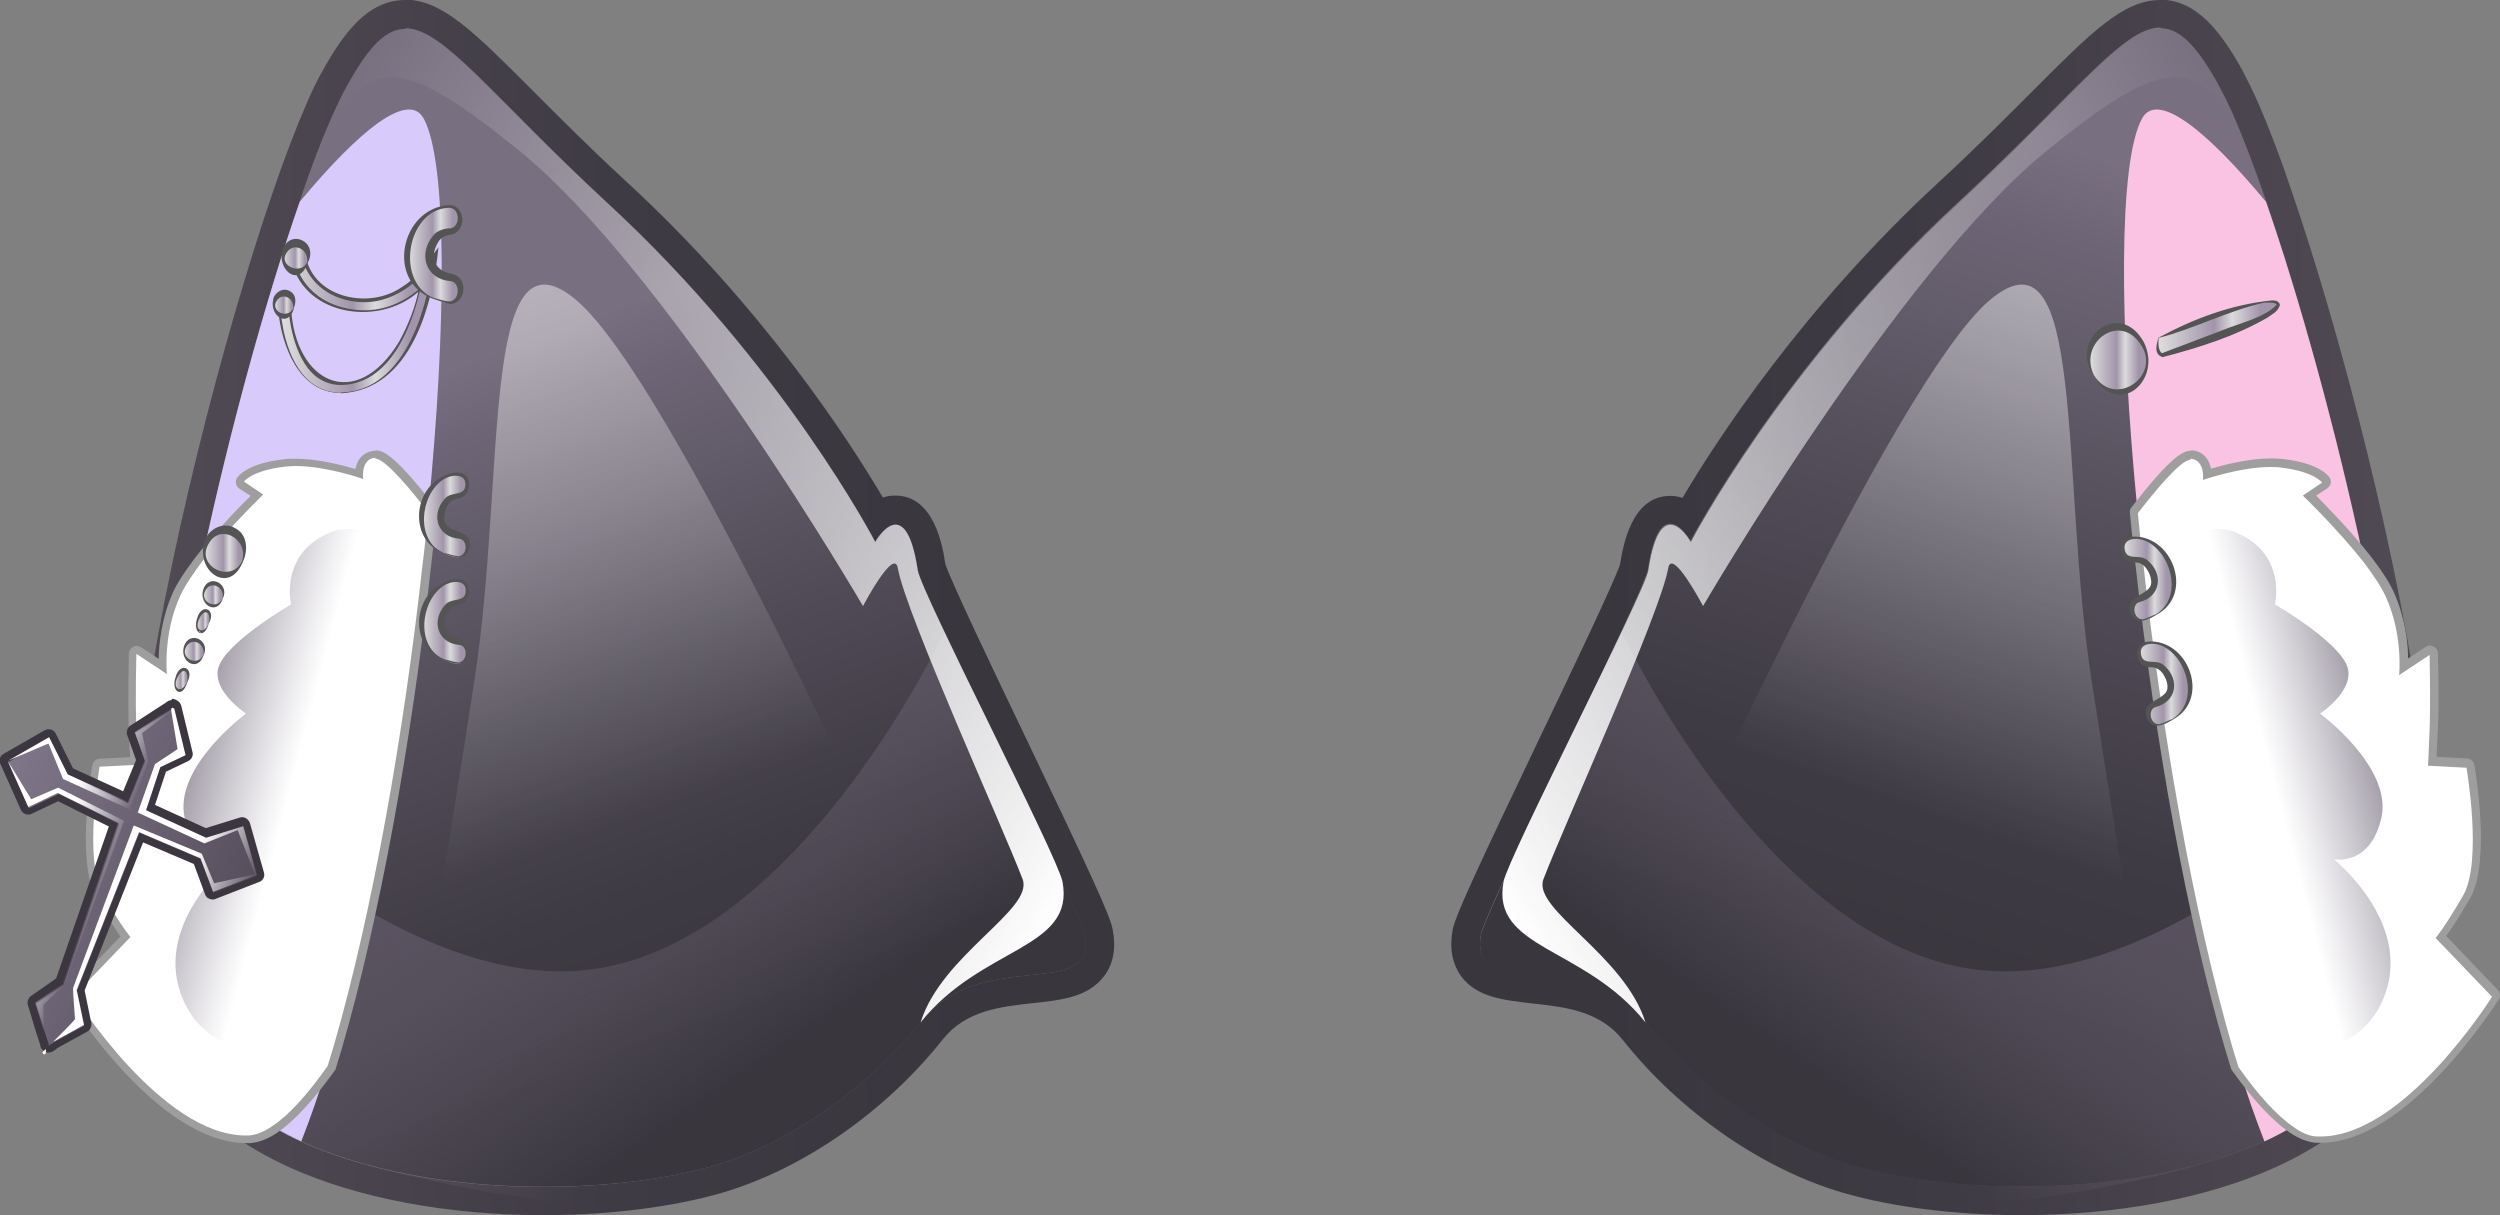 <?xml version="1.0" encoding="UTF-8"?>
<svg xmlns="http://www.w3.org/2000/svg" xmlns:xlink="http://www.w3.org/1999/xlink" viewBox="0 0 75.32 36.62">
  <rect x="0" y="0" width="75.32" height="36.62" fill="#808080" stroke="none"/>
  <defs>
    <style>
      .cls-1 {
        fill: #d9cafc;
      }

      .cls-2 {
        fill: #545454;
      }

      .cls-3 {
        fill: url(#linear-gradient-8);
      }

      .cls-4 {
        fill: url(#linear-gradient-7);
      }

      .cls-5 {
        fill: url(#linear-gradient-5);
      }

      .cls-6 {
        fill: url(#linear-gradient-6);
      }

      .cls-7 {
        fill: url(#linear-gradient-4);
      }

      .cls-8 {
        fill: url(#linear-gradient-2);
      }

      .cls-9 {
        fill: url(#linear-gradient-3);
      }

      .cls-9, .cls-10 {
        mix-blend-mode: multiply;
      }

      .cls-11 {
        fill: url(#linear-gradient);
      }

      .cls-12 {
        fill: #fac3e3;
      }

      .cls-13 {
        fill: #3c3640;
      }

      .cls-14 {
        isolation: isolate;
      }

      .cls-10 {
        fill: url(#linear-gradient-13);
      }

      .cls-15 {
        fill: url(#linear-gradient-9);
      }

      .cls-15, .cls-16, .cls-17, .cls-18, .cls-19, .cls-20, .cls-21, .cls-22, .cls-23, .cls-24, .cls-25 {
        mix-blend-mode: overlay;
      }

      .cls-26 {
        fill: #fff;
      }

      .cls-16 {
        fill: url(#linear-gradient-10);
      }

      .cls-17 {
        fill: url(#linear-gradient-30);
      }

      .cls-18 {
        fill: url(#linear-gradient-31);
      }

      .cls-19 {
        fill: url(#linear-gradient-33);
      }

      .cls-20 {
        fill: url(#linear-gradient-15);
      }

      .cls-21 {
        fill: url(#linear-gradient-32);
      }

      .cls-22 {
        fill: url(#linear-gradient-34);
      }

      .cls-23 {
        fill: url(#linear-gradient-35);
      }

      .cls-24 {
        fill: url(#linear-gradient-36);
      }

      .cls-25 {
        fill: url(#linear-gradient-29);
      }

      .cls-27 {
        fill: url(#linear-gradient-11);
      }

      .cls-28 {
        fill: url(#linear-gradient-12);
      }

      .cls-29 {
        fill: url(#linear-gradient-19);
      }

      .cls-30 {
        fill: url(#linear-gradient-14);
      }

      .cls-31 {
        fill: url(#linear-gradient-21);
      }

      .cls-32 {
        fill: url(#linear-gradient-20);
      }

      .cls-33 {
        fill: url(#linear-gradient-22);
      }

      .cls-34 {
        fill: url(#linear-gradient-23);
      }

      .cls-35 {
        fill: url(#linear-gradient-28);
      }

      .cls-36 {
        fill: url(#linear-gradient-25);
      }

      .cls-37 {
        fill: url(#linear-gradient-16);
      }

      .cls-38 {
        fill: url(#linear-gradient-17);
      }

      .cls-39 {
        fill: url(#linear-gradient-18);
      }

      .cls-40 {
        fill: url(#linear-gradient-27);
      }

      .cls-41 {
        fill: url(#linear-gradient-24);
      }

      .cls-42 {
        fill: url(#linear-gradient-26);
      }

      .cls-43 {
        fill: #9e9e9e;
      }
    </style>
    <linearGradient id="linear-gradient" x1="56.99" y1="33.6" x2="66.14" y2="5.7" gradientUnits="userSpaceOnUse">
      <stop offset=".14" stop-color="#39363e"/>
      <stop offset=".33" stop-color="#3f3b44"/>
      <stop offset=".59" stop-color="#504b57"/>
      <stop offset=".91" stop-color="#6d6575"/>
      <stop offset="1" stop-color="#786f80"/>
    </linearGradient>
    <linearGradient id="linear-gradient-2" x1="43.74" y1="18.31" x2="73.43" y2="18.31" gradientUnits="userSpaceOnUse">
      <stop offset=".14" stop-color="#39363e"/>
      <stop offset=".51" stop-color="#3f3b44"/>
      <stop offset="1" stop-color="#514b56"/>
    </linearGradient>
    <linearGradient id="linear-gradient-3" x1="70.82" y1="2.09" x2="60.32" y2="-7.47" gradientTransform="translate(123.61 14.38) rotate(166.69) scale(1 -1)" gradientUnits="userSpaceOnUse">
      <stop offset="0" stop-color="#81778b" stop-opacity="0"/>
      <stop offset="1" stop-color="#564e5c"/>
    </linearGradient>
    <linearGradient id="linear-gradient-4" x1="62.94" y1="10.82" x2="64.69" y2="10.82" gradientTransform="translate(4.21 -14.4) rotate(13.31)" gradientUnits="userSpaceOnUse">
      <stop offset=".03" stop-color="#dbdbdb"/>
      <stop offset=".47" stop-color="#a295ab"/>
      <stop offset=".62" stop-color="#dbdbdb"/>
      <stop offset=".85" stop-color="#a295ab"/>
    </linearGradient>
    <linearGradient id="linear-gradient-5" x1="65" y1="9.89" x2="68.64" y2="9.89" gradientTransform="matrix(1,0,0,1,0,0)" xlink:href="#linear-gradient-4"/>
    <linearGradient id="linear-gradient-6" x1="63.96" y1="17.44" x2="65.5" y2="17.44" gradientTransform="matrix(1,0,0,1,0,0)" xlink:href="#linear-gradient-4"/>
    <linearGradient id="linear-gradient-7" x1="64.45" y1="20.6" x2="66" y2="20.6" gradientTransform="matrix(1,0,0,1,0,0)" xlink:href="#linear-gradient-4"/>
    <linearGradient id="linear-gradient-8" x1="177.72" y1="-102.58" x2="172.77" y2="-101.11" gradientTransform="translate(273.68 18.96) rotate(148.68) scale(1 -1)" xlink:href="#linear-gradient-3"/>
    <linearGradient id="linear-gradient-9" x1="168.16" y1="-115.24" x2="199.46" y2="-115.24" gradientTransform="translate(273.68 18.96) rotate(148.68) scale(1 -1)" gradientUnits="userSpaceOnUse">
      <stop offset="0" stop-color="#fff" stop-opacity="0"/>
      <stop offset="1" stop-color="#fff"/>
    </linearGradient>
    <linearGradient id="linear-gradient-10" x1="186.31" y1="-106.34" x2="159.09" y2="-128.44" xlink:href="#linear-gradient-9"/>
    <linearGradient id="linear-gradient-11" x1="21" y1="34.94" x2="12.33" y2="11.56" xlink:href="#linear-gradient"/>
    <linearGradient id="linear-gradient-12" x1="33.57" x2="3.87" y2="18.31" xlink:href="#linear-gradient-2"/>
    <linearGradient id="linear-gradient-13" x1="-121.92" y1="47.68" x2="-132.42" y2="38.12" gradientTransform="translate(151.75 14.38) rotate(13.31)" xlink:href="#linear-gradient-3"/>
    <linearGradient id="linear-gradient-14" x1="8.53" y1=".38" x2="3.58" y2="1.85" gradientTransform="translate(1.69 18.96) rotate(31.32)" xlink:href="#linear-gradient-3"/>
    <linearGradient id="linear-gradient-15" x1="-1.03" y1="-12.28" x2="30.27" y2="-12.28" gradientTransform="translate(1.69 18.96) rotate(31.32)" xlink:href="#linear-gradient-9"/>
    <linearGradient id="linear-gradient-16" x1="8.47" y1="9.85" x2="13.04" y2="9.85" gradientTransform="matrix(1,0,0,1,0,0)" xlink:href="#linear-gradient-4"/>
    <linearGradient id="linear-gradient-17" x1="8.47" y1="9.85" x2="13.04" y2="9.85" gradientTransform="matrix(1,0,0,1,0,0)" xlink:href="#linear-gradient-4"/>
    <linearGradient id="linear-gradient-18" x1="12.27" y1="7.67" x2="13.88" y2="7.67" gradientTransform="matrix(1,0,0,1,0,0)" xlink:href="#linear-gradient-4"/>
    <linearGradient id="linear-gradient-19" x1="12.7" y1="15.53" x2="14.09" y2="15.53" gradientTransform="matrix(1,0,0,1,0,0)" xlink:href="#linear-gradient-4"/>
    <linearGradient id="linear-gradient-20" x1="12.71" y1="18.73" x2="14.09" y2="18.73" gradientTransform="matrix(1,0,0,1,0,0)" xlink:href="#linear-gradient-4"/>
    <linearGradient id="linear-gradient-21" x1="8.53" y1="7.75" x2="9.29" y2="7.75" gradientTransform="translate(15.96 -1.72) rotate(85.63)" xlink:href="#linear-gradient-4"/>
    <linearGradient id="linear-gradient-22" x1="8.26" y1="9.18" x2="8.87" y2="9.18" gradientTransform="translate(17.06 -.06) rotate(85.63)" xlink:href="#linear-gradient-4"/>
    <linearGradient id="linear-gradient-23" x1="6.16" y1="16.64" x2="7.36" y2="16.64" gradientTransform="translate(22.84 8.63) rotate(85.63)" xlink:href="#linear-gradient-4"/>
    <linearGradient id="linear-gradient-24" x1="6.13" y1="17.92" x2="6.73" y2="17.92" gradientTransform="translate(23.8 10.14) rotate(85.63)" xlink:href="#linear-gradient-4"/>
    <linearGradient id="linear-gradient-25" x1="5.55" y1="19.62" x2="6.15" y2="19.62" gradientTransform="translate(24.96 12.3) rotate(85.63)" xlink:href="#linear-gradient-4"/>
    <linearGradient id="linear-gradient-26" x1="5.93" y1="18.71" x2="6.33" y2="18.71" gradientTransform="translate(21.89 6.91) rotate(71.3)" xlink:href="#linear-gradient-4"/>
    <linearGradient id="linear-gradient-27" x1="5.27" y1="20.49" x2="5.67" y2="20.49" gradientTransform="translate(23.12 8.73) rotate(71.3)" xlink:href="#linear-gradient-4"/>
    <linearGradient id="linear-gradient-28" x1="163.42" y1="-61.14" x2="171.89" y2="-61.14" gradientTransform="translate(-175.04 19.09) rotate(22.38)" gradientUnits="userSpaceOnUse">
      <stop offset="0" stop-color="#81778b"/>
      <stop offset="1" stop-color="#564e5c"/>
    </linearGradient>
    <linearGradient id="linear-gradient-29" x1="167.76" y1="-59.62" x2="165.83" y2="-59.64" gradientTransform="translate(-175.04 19.09) rotate(22.38)" xlink:href="#linear-gradient-9"/>
    <linearGradient id="linear-gradient-30" x1="167.96" y1="-55.52" x2="167.91" y2="-55.52" gradientTransform="translate(-175.04 19.09) rotate(22.38)" xlink:href="#linear-gradient-9"/>
    <linearGradient id="linear-gradient-31" x1="167.42" y1="-68.99" x2="167.39" y2="-68.99" gradientTransform="translate(-175.04 19.09) rotate(22.38)" xlink:href="#linear-gradient-9"/>
    <linearGradient id="linear-gradient-32" x1="167.58" y1="-64.85" x2="165.76" y2="-64.87" gradientTransform="translate(-175.04 19.09) rotate(22.38)" xlink:href="#linear-gradient-9"/>
    <linearGradient id="linear-gradient-33" x1="167.96" y1="-55.52" x2="167.91" y2="-55.52" gradientTransform="translate(-175.04 19.09) rotate(22.38)" xlink:href="#linear-gradient-9"/>
    <linearGradient id="linear-gradient-34" x1="167.46" y1="-68.99" x2="167.44" y2="-68.99" gradientTransform="translate(-175.04 19.09) rotate(22.38)" xlink:href="#linear-gradient-9"/>
    <linearGradient id="linear-gradient-35" x1="171.8" y1="-61.17" x2="169.81" y2="-61.2" gradientTransform="translate(-175.04 19.09) rotate(22.38)" xlink:href="#linear-gradient-9"/>
    <linearGradient id="linear-gradient-36" x1="17.12" y1="-3.39" x2="-10.09" y2="-25.49" gradientTransform="translate(1.69 18.96) rotate(31.32)" xlink:href="#linear-gradient-9"/>
  </defs>
  <g class="cls-14">
    <g id="Layer_2" data-name="Layer 2">
      <g id="Layer_1-2" data-name="Layer 1">
        <g>
          <g>
            <g>
              <g>
                <path class="cls-11" d="M49.57,30.79c1.59,2.01,3.95,3.66,6.22,4.33,3.07.89,8.57,1.01,12.43-.73,2.25-1.03,3.95-2.7,4.26-5.23.2-1.69.09-3.94-.24-6.45-.73-5.57-2.49-12.35-3.96-16.62-.35-1.06-.7-1.96-1.01-2.65-.16-.35-.3-.65-.44-.89-1.94-3.46-2.56-1.31-7.84,3.57-5.28,4.86-8.06,10.2-8.06,10.2,0,0-.91-1.62-1.28.85-.1.67-4.88,10.23-5.03,10.99-.39,2.05,3.12.32,4.95,2.63Z"/>
                <path class="cls-8" d="M65.09.85c.58,0,1.09.53,1.74,1.69.13.24.28.54.44.89.3.69.65,1.59,1.01,2.65,1.47,4.27,3.23,11.05,3.96,16.62.32,2.5.44,4.75.24,6.45-.3,2.53-2.01,4.21-4.26,5.23-2.15.97-4.82,1.36-7.29,1.36-1.95,0-3.78-.24-5.14-.64-2.27-.66-4.63-2.32-6.22-4.33-1.83-2.31-5.34-.58-4.95-2.63.15-.77,4.93-10.32,5.03-10.99.16-1.07.42-1.37.67-1.37.32,0,.61.52.61.52,0,0,2.78-5.33,8.06-10.2,3.5-3.23,4.96-5.27,6.1-5.27M65.09,0c-1.12,0-2.08.97-3.83,2.72-.76.76-1.7,1.71-2.85,2.77-4.08,3.76-6.68,7.75-7.72,9.51-.12-.04-.24-.06-.37-.06-1.17,0-1.42,1.51-1.51,2.06-.15.48-1.48,3.27-2.46,5.31-1.89,3.96-2.49,5.26-2.58,5.68-.11.57-.02,1.04.25,1.42.47.64,1.28.72,2.13.82,1,.11,2.04.22,2.74,1.1,1.73,2.18,4.21,3.9,6.65,4.61,1.49.43,3.4.67,5.37.67,2.87,0,5.59-.51,7.64-1.44,2.8-1.27,4.44-3.32,4.75-5.91.2-1.65.12-3.89-.24-6.66-.76-5.77-2.56-12.59-4-16.79-.33-1-.69-1.94-1.03-2.72-.17-.38-.33-.7-.47-.97-.62-1.11-1.35-2.13-2.49-2.13v.85s0-.85,0-.85h0Z"/>
              </g>
              <path class="cls-9" d="M51.65,36.3c3.07.89,12.73-.17,16.58-1.91,2.25-1.03,3.95-2.7,4.26-5.23.2-1.69.09-3.94-.24-6.45-3.05,2.98-7.87,6.83-12.31,6.54-5.33-.34-9.51-7-11.09-10.22-.2,1.06-2.96,4.65-2.88,8.56.07,3.67,3.31,8.02,5.68,8.7Z"/>
              <path class="cls-12" d="M68.22,34.39c.3-.14.6-.29.88-.47,1.81-1.03,3.12-2.58,3.37-4.77.35-2.93-.27-7.57-1.24-12.21-.85-4-1.96-7.99-2.96-10.86-1.83-2.2-3.29-3.35-3.74-2.5-.7,1.3-.69,6.15-.13,11.83.55,5.63,1.62,12.09,3.03,16.69.25.82.52,1.59.79,2.28Z"/>
              <g>
                <ellipse class="cls-7" cx="63.81" cy="10.82" rx=".87" ry=".99" transform="translate(-.78 14.98) rotate(-13.31)"/>
                <path class="cls-2" d="M63.09,11.31c.64,1.01,2.05,0,1.4-.94-.65-.98-1.89-.02-1.4.94h0ZM63.07,11.32c-.74-1.14.8-2.32,1.52-1.01.57,1.15-.77,2.31-1.52,1.01h0Z"/>
              </g>
              <g>
                <path class="cls-5" d="M65.03,10.19s3.32-1.42,3.59-1.04-3.47,1.55-3.47,1.55c0,0-.24-.01-.12-.51Z"/>
                <path class="cls-2" d="M65.02,10.18c1.07-.58,2.22-1.01,3.43-1.13.07,0,.21,0,.24.14-.07.22-.24.27-.36.37-.98.57-2.07.91-3.17,1.2-.28-.08-.19-.38-.13-.58h0ZM65.04,10.19c-.03.17,0,.41.1.45,0,0,1.79-.68,1.79-.68.52-.22,1.29-.38,1.66-.78-.02-.07-.24-.07-.38-.06-1.08.24-2.09.78-3.17,1.06h0Z"/>
              </g>
              <g>
                <path class="cls-26" d="M69.79,34.32c-.24-.02-.5-.12-.76-.3-.49-.33-1.06-.95-1.7-1.84l-.19-.63c-1.11-3.81-2.08-9.11-2.69-14.54-.05-.42-.09-.84-.14-1.26l-.03-.32c1.17-1.55,1.52-1.74,1.71-1.74.16.02.28.08.36.18.1.12.13.29.14.42.35-.11,1.18-.34,1.92-.34.12,0,.24,0,.35.02,1.01.12,1.27.46,1.3.5.02.03.02.06.02.09s-.02.06-.05.08l-.46.3c.29.29,1.12,1.12,1.76,1.94.33.43.54.76.67,1.04.4.88.43,1.76.42,2.18l.72-.48s.04-.02.07-.02c.02,0,.04,0,.06.01.04.02.06.06.06.1,0,.01.03,1.41,0,2.24-.02.53-.03.83-.04.98l1.04.05c.06,0,.1.04.11.1.02.12.49,2.88-.11,3.92-.42.72-.67,1.07-.78,1.21l1.62,1.69s.04.1.02.15c-.11.17-2.69,4.27-5.27,4.27h-.12Z"/>
                <path class="cls-43" d="M66,13.82s0,0,.01,0c.44.05.36.64.36.64,0,0,1.11-.39,2.04-.39.11,0,.23,0,.33.02.99.12,1.22.45,1.22.45l-.58.39s1.07,1.03,1.85,2.03c.27.36.51.71.65,1.02.53,1.16.4,2.36.4,2.36l.92-.61s.03,1.39,0,2.24c-.03.84-.05,1.1-.05,1.1l1.16.06s.49,2.82-.1,3.85c-.6,1.03-.83,1.28-.83,1.28l1.7,1.77s-2.63,4.21-5.17,4.21c-.04,0-.07,0-.11,0-.22-.01-.46-.11-.69-.28-.52-.35-1.09-.99-1.67-1.81-.06-.19-.12-.39-.18-.59-1.19-4.11-2.13-9.53-2.68-14.52-.07-.52-.12-1.06-.17-1.58.52-.67,1.29-1.61,1.59-1.61M66,13.58c-.24,0-.62.21-1.78,1.7-.04.05-.06.11-.05.17l.03.31c.04.42.08.85.14,1.27.6,5.43,1.58,10.74,2.69,14.55.06.2.12.4.18.59,0,.03.02.05.03.07.64.9,1.23,1.53,1.73,1.87.27.19.55.3.81.32.04,0,.08,0,.13,0,2.64,0,5.26-4.15,5.37-4.32.06-.09.05-.21-.03-.29l-1.55-1.62c.13-.18.36-.52.72-1.14.63-1.08.15-3.89.13-4.01-.02-.11-.11-.19-.22-.2l-.92-.05c0-.17.02-.45.04-.86.04-.84,0-2.19,0-2.25,0-.09-.05-.17-.13-.21-.03-.02-.07-.03-.11-.03-.05,0-.09.01-.13.04l-.53.35c0-.48-.09-1.24-.43-2-.13-.29-.35-.63-.68-1.06-.58-.75-1.31-1.49-1.66-1.85l.34-.22c.05-.04.09-.09.1-.15s0-.13-.04-.18c-.05-.07-.34-.43-1.39-.55-.11-.01-.24-.02-.36-.02-.67,0-1.41.19-1.82.31-.02-.11-.06-.23-.14-.33-.1-.13-.25-.21-.42-.22h-.04Z"/>
              </g>
              <g>
                <path class="cls-6" d="M64.98,18.5c.15-.1.32-.25.42-.48.12-.25.13-.54.04-.85-.27-.88-.93-1.02-1.25-.97-.16.03-.26.19-.23.37.03.18.18.3.34.28.07,0,.43-.02.58.5.04.13.04.24,0,.34-.09.2-.35.32-.44.35-.15.04-.24.22-.19.4.05.17.21.28.37.24.03,0,.19-.06.37-.18Z"/>
                <path class="cls-2" d="M64.98,18.49c.79-.51.44-1.84-.33-2.19-.26-.12-.68-.09-.64.23.05.41.47.12.71.37.47.41.37,1.08-.26,1.24-.25.06-.18.53.1.52.14-.03.27-.11.41-.16h0ZM64.99,18.51c-.28.17-.67.37-.81-.08-.13-.42.34-.46.56-.7.16-.16.03-.51-.14-.68-.11-.09-.19-.11-.38-.11-.41-.07-.43-.73-.01-.77,1.23-.1,1.91,1.72.78,2.34h0Z"/>
              </g>
              <g>
                <path class="cls-4" d="M65.48,21.66c.15-.1.32-.25.42-.48.12-.25.13-.54.04-.85-.27-.88-.93-1.02-1.25-.97-.16.03-.26.19-.23.37.03.18.18.3.34.28.07,0,.43-.02.58.5.04.13.04.24,0,.34-.09.2-.35.32-.44.35-.15.04-.24.22-.19.4.05.17.21.28.37.24.03,0,.19-.06.37-.18Z"/>
                <path class="cls-2" d="M65.47,21.65c.79-.51.44-1.84-.33-2.19-.26-.12-.68-.09-.64.23.05.41.47.12.71.37.47.41.37,1.08-.26,1.24-.25.06-.18.53.1.52.14-.03.27-.11.41-.16h0ZM65.48,21.67c-.28.17-.67.37-.81-.08-.13-.42.34-.46.56-.7.16-.16.03-.51-.14-.68-.11-.09-.19-.11-.38-.11-.41-.07-.43-.73-.01-.77,1.23-.1,1.91,1.72.78,2.34h0Z"/>
              </g>
              <path class="cls-3" d="M67.26,31.52c1.52.47,3.75.38,4.52-1.37.98-2.21-1.31-4.13-1.46-4.26.14.02,1.12.13,1.43-1.27.32-1.52-1.85-3.12-1.85-3.12.05-.04,1.17-.79.77-1.53-.4-.76-2.13-1.76-2.13-1.76,0,0,.37-1.55-1.21-2.18-.85-.34-1.95.3-2.75.97.55,4.99,1.49,10.41,2.68,14.52Z"/>
              <path class="cls-15" d="M49.57,30.79c-.64-2.03-3.41-3.39-3.07-4.3.61-1.6,3.52-8,3.76-9.37.11-.65,1.05,1.14,1.05,1.14,0,0,5.85-10.04,10.32-13.69,3.59-2.93,4.32-2.64,5.65-1.12-.16-.35-.3-.65-.44-.89-1.94-3.46-2.56-1.31-7.84,3.57-5.28,4.86-8.06,10.2-8.06,10.2,0,0-.91-1.62-1.28.85-.1.67-4.21,8.61-4.36,9.38-.39,2.05,2.44,1.94,4.28,4.25Z"/>
            </g>
            <path class="cls-16" d="M50.13,26.95s6.91-15.46,9.82-17.91,2.11,5.26,3.06,11.42,1.95,12.03,1.95,12.03"/>
          </g>
          <g>
            <g>
              <g>
                <path class="cls-27" d="M27.74,30.79c-1.59,2.01-3.95,3.66-6.22,4.33-3.07.89-8.57,1.01-12.43-.73-2.25-1.03-3.95-2.7-4.26-5.23-.2-1.69-.09-3.94.24-6.45.73-5.57,2.49-12.35,3.96-16.62.35-1.06.7-1.96,1.01-2.65.16-.35.3-.65.44-.89,1.94-3.46,2.56-1.31,7.84,3.57,5.28,4.86,8.06,10.2,8.06,10.2,0,0,.91-1.62,1.28.85.1.67,4.88,10.23,5.03,10.99.39,2.05-3.12.32-4.95,2.63Z"/>
                <path class="cls-28" d="M12.21.85c1.15,0,2.6,2.03,6.1,5.27,5.28,4.86,8.06,10.2,8.06,10.2,0,0,.29-.52.61-.52.24,0,.51.3.67,1.37.1.67,4.88,10.23,5.03,10.99.39,2.05-3.12.32-4.95,2.63-1.59,2.01-3.95,3.66-6.22,4.33-1.36.39-3.18.64-5.14.64-2.47,0-5.14-.39-7.29-1.36-2.25-1.03-3.95-2.7-4.26-5.23-.2-1.69-.09-3.94.24-6.45.73-5.57,2.49-12.35,3.96-16.62.35-1.06.7-1.96,1.01-2.65.16-.35.3-.65.44-.89.65-1.17,1.16-1.69,1.74-1.69M12.21,0c-1.14,0-1.87,1.02-2.49,2.13-.15.26-.31.59-.47.96-.34.78-.7,1.72-1.04,2.73-1.44,4.2-3.24,11.02-4,16.78-.36,2.77-.44,5.01-.24,6.66.31,2.59,1.95,4.63,4.75,5.91,2.06.93,4.77,1.44,7.65,1.44,1.97,0,3.88-.24,5.37-.67,2.44-.71,4.93-2.44,6.66-4.62.7-.88,1.74-.99,2.74-1.1.85-.09,1.65-.18,2.13-.82.28-.37.36-.85.25-1.41-.08-.42-.69-1.73-2.58-5.69-.98-2.04-2.31-4.83-2.46-5.31-.08-.55-.34-2.06-1.51-2.06-.13,0-.26.02-.37.06-1.04-1.76-3.63-5.75-7.72-9.51-1.15-1.06-2.09-2.01-2.85-2.77-1.75-1.75-2.71-2.72-3.83-2.72h0Z"/>
              </g>
              <path class="cls-10" d="M25.66,36.3c-3.07.89-12.73-.17-16.58-1.91-2.25-1.03-3.95-2.7-4.26-5.23-.2-1.69-.09-3.94.24-6.45,3.05,2.98,7.87,6.83,12.31,6.54,5.33-.34,9.51-7,11.09-10.22.2,1.06,2.96,4.65,2.88,8.56-.07,3.67-3.31,8.02-5.68,8.7Z"/>
              <path class="cls-1" d="M9.08,34.39c-.3-.14-.6-.29-.88-.47-1.81-1.03-3.12-2.58-3.37-4.77-.35-2.93.27-7.57,1.24-12.21.85-4,1.96-7.99,2.96-10.86,1.83-2.2,3.29-3.35,3.74-2.5.7,1.3.69,6.15.13,11.83-.55,5.63-1.62,12.09-3.03,16.69-.25.82-.52,1.59-.79,2.28Z"/>
              <g>
                <path class="cls-26" d="M7.4,34.33c-2.58,0-5.16-4.09-5.27-4.27-.03-.05-.02-.11.02-.15l1.62-1.69c-.11-.14-.35-.49-.78-1.21-.61-1.05-.13-3.81-.11-3.93,0-.05.06-.1.11-.1l1.04-.05c0-.15-.03-.45-.04-.98-.04-.84,0-2.23,0-2.24,0-.04.03-.08.06-.1.02,0,.04-.01.06-.01.02,0,.05,0,.07.02l.72.48c-.01-.42.02-1.3.42-2.17.13-.28.34-.61.67-1.04.63-.81,1.47-1.65,1.76-1.94l-.46-.3s-.05-.04-.05-.08c0-.03,0-.06.02-.09.03-.04.29-.38,1.3-.5.11-.01.23-.02.35-.02.74,0,1.58.24,1.92.34,0-.12.04-.29.14-.42.08-.1.2-.16.34-.18h0c.21,0,.57.19,1.71,1.65v.41c-.05.42-.09.84-.14,1.26-.6,5.43-1.58,10.73-2.68,14.54l-.18.59c-.65.93-1.23,1.55-1.72,1.88-.25.18-.51.28-.75.29h-.12Z"/>
                <path class="cls-43" d="M11.31,13.82c.3,0,1.07.94,1.59,1.61-.05.52-.1,1.05-.17,1.58-.55,4.99-1.49,10.41-2.68,14.52-.06.2-.12.4-.18.59-.58.82-1.15,1.47-1.67,1.81-.24.17-.48.26-.69.28-.04,0-.07,0-.11,0-2.54,0-5.17-4.21-5.17-4.21l1.7-1.77s-.23-.25-.83-1.28c-.59-1.02-.1-3.85-.1-3.85l1.16-.06s-.02-.26-.05-1.1c-.04-.84,0-2.24,0-2.24l.92.61s-.13-1.2.4-2.36c.14-.31.38-.65.65-1.02.78-1,1.85-2.03,1.85-2.03l-.58-.39s.23-.33,1.22-.45c.11-.01.22-.02.33-.02.94,0,2.04.39,2.04.39,0,0-.08-.6.36-.64,0,0,0,0,.01,0M11.31,13.58s-.03,0-.04,0c-.17.02-.32.1-.42.22-.08.1-.12.22-.14.33-.41-.12-1.15-.31-1.82-.31-.12,0-.25,0-.36.02-1.04.12-1.34.48-1.38.55-.04.05-.05.12-.04.18s.05.12.1.15l.34.22c-.36.35-1.08,1.1-1.66,1.85-.33.44-.55.77-.68,1.06-.34.76-.42,1.53-.43,2l-.53-.35s-.09-.04-.13-.04c-.04,0-.08,0-.11.03-.08.04-.13.12-.13.21,0,.06-.03,1.41,0,2.25.01.41.03.69.04.86l-.92.05c-.11,0-.2.09-.22.2-.02.12-.5,2.92.13,4.01.36.62.59.96.72,1.14l-1.55,1.62c-.08.08-.09.2-.03.29.11.18,2.73,4.32,5.37,4.32.04,0,.08,0,.12,0,.26-.02.55-.13.82-.32.5-.34,1.08-.97,1.73-1.87.02-.02.03-.05.03-.07.06-.19.12-.39.18-.59,1.11-3.82,2.09-9.13,2.69-14.56.05-.42.09-.84.14-1.27l.03-.32c0-.06-.01-.12-.05-.17-1.16-1.49-1.54-1.7-1.78-1.7h0Z"/>
              </g>
              <path class="cls-30" d="M10.05,31.52c-1.52.47-3.75.38-4.52-1.37-.98-2.21,1.31-4.13,1.46-4.26-.14.02-1.12.13-1.43-1.27-.32-1.52,1.85-3.12,1.85-3.12-.05-.04-1.17-.79-.77-1.53.4-.76,2.13-1.76,2.13-1.76,0,0-.37-1.55,1.21-2.18.85-.34,1.95.3,2.75.97-.55,4.99-1.49,10.41-2.68,14.52Z"/>
              <path class="cls-20" d="M27.74,30.79c.64-2.03,3.41-3.39,3.07-4.3-.61-1.6-3.52-8-3.76-9.37-.11-.65-1.05,1.14-1.05,1.14,0,0-5.85-10.04-10.32-13.69-3.59-2.93-4.32-2.64-5.65-1.12.16-.35.3-.65.44-.89,1.94-3.46,2.56-1.31,7.84,3.57,5.28,4.86,8.06,10.2,8.06,10.2,0,0,.91-1.62,1.28.85.1.67,4.21,8.61,4.36,9.38.39,2.05-2.44,1.94-4.28,4.25Z"/>
              <g>
                <g>
                  <path class="cls-37" d="M10.27,11.83c-.33,0-.63-.1-.89-.3-.82-.64-.92-2.09-.92-2.15h.24s.09,1.39.83,1.97c.29.22.63.3,1.05.22,1.37-.26,1.92-2.09,2.09-2.9-.37.33-1.09.8-2.06.65-1.44-.22-1.69-1.33-1.7-1.38l.23-.05s.24.99,1.5,1.19c1.28.2,2.11-.84,2.12-.86l.27-.35-.06.44c-.02.13-.43,3.12-2.36,3.48-.12.02-.24.03-.35.03Z"/>
                  <path class="cls-2" d="M10.27,11.84c-1.28,0-1.8-1.46-1.89-2.53,0,0,.08,0,.08,0,.06,0,.26-.02.31-.02.13,2.27,1.96,3.13,3.25,1.01.28-.51.5-1.06.61-1.64l.07.04c-1.13,1.15-3.5.89-3.92-.83.12-.03.32-.07.44-.1.28,1.24,1.95,1.55,2.9.87.45-.27.77-.76,1.09-1.19-.17,1.73-.83,4.3-2.94,4.4h0ZM10.27,11.82c1.9-.13,2.5-2.37,2.65-3.96,0,0,.21.09.21.09-.83,1.51-3.49,1.83-4.1-.04,0,0,.13.08.13.08l-.23.05.08-.12c.17.71.86,1.21,1.57,1.32.78.16,1.59-.15,2.16-.69-.29,1.16-.68,2.55-1.91,3.03-1.43.56-2.18-1.03-2.21-2.21,0,0,.08.07.08.07h-.24s.07-.07.07-.07c.06,1.02.5,2.44,1.73,2.45h0Z"/>
                </g>
                <path class="cls-38" d="M10.27,11.83c-.33,0-.63-.1-.89-.3-.82-.64-.92-2.09-.92-2.15h.24s.09,1.39.83,1.97c.29.22.63.3,1.05.22,1.37-.26,1.92-2.09,2.09-2.9-.37.33-1.09.8-2.06.65-1.44-.22-1.69-1.33-1.7-1.38l.23-.05s.24.99,1.5,1.19c1.28.2,2.11-.84,2.12-.86l.27-.35-.06.44c-.02.13-.43,3.12-2.36,3.48-.12.02-.24.03-.35.03Z"/>
                <g>
                  <path class="cls-39" d="M13.05,8.99c-.19-.09-.41-.23-.57-.47-.18-.27-.25-.6-.19-.96.15-1.05.88-1.33,1.25-1.33.19,0,.33.17.33.38,0,.21-.16.38-.34.38-.08,0-.49.05-.58.67-.02.16,0,.29.07.39.14.21.46.3.57.32.18.02.31.21.29.42-.02.21-.19.36-.38.34-.04,0-.23-.03-.45-.13Z"/>
                  <path class="cls-2" d="M13.04,9c-1.42-.53-.97-2.71.47-2.82.48-.03.58.72.13.88-.22.03-.31.07-.41.19-.31.46-.16.91.38,1,.51.1.44.89-.04.91-.19-.03-.35-.11-.52-.16h0ZM13.05,8.97c.17.04.34.11.5.11.32-.04.31-.59.02-.61-.75-.06-.98-.82-.52-1.37.12-.17.4-.23.53-.22.3-.06.28-.64-.07-.62-1.25.06-1.61,2.22-.46,2.71h0Z"/>
                </g>
                <g>
                  <path class="cls-29" d="M13.37,16.66c-.17-.08-.35-.2-.49-.4-.15-.23-.21-.52-.17-.83.13-.91.76-1.15,1.08-1.15.16,0,.29.15.28.33,0,.18-.13.33-.29.33-.07,0-.43.04-.5.58-.02.14,0,.25.06.34.12.18.4.26.49.27.16.02.27.18.25.37-.02.18-.17.31-.32.29-.03,0-.2-.03-.39-.12Z"/>
                  <path class="cls-2" d="M13.37,16.67c-1.01-.36-.96-1.85-.05-2.3.27-.16.76-.25.81.18.03.17-.06.38-.25.45-.19.03-.27.06-.36.17-.14.2-.21.56-.03.69.25.2.72.16.66.6-.07.47-.48.33-.79.21h0ZM13.38,16.66c.15.03.3.09.44.1.28-.04.27-.51.01-.53-.65-.05-.85-.71-.45-1.18.2-.28.65-.06.64-.47,0-.32-.43-.29-.67-.13-.7.47-.84,1.84.02,2.22h0Z"/>
                </g>
                <g>
                  <path class="cls-32" d="M13.38,19.87c-.17-.08-.35-.2-.49-.4-.15-.23-.21-.52-.17-.83.13-.91.76-1.15,1.08-1.15.16,0,.29.15.28.33,0,.18-.13.33-.29.33-.07,0-.43.04-.5.58-.02.14,0,.25.06.34.12.18.4.26.49.27.16.02.27.18.25.37-.02.18-.17.31-.32.29-.03,0-.2-.03-.39-.12Z"/>
                  <path class="cls-2" d="M13.37,19.88c-1.01-.36-.96-1.85-.05-2.3.27-.16.76-.25.81.18.03.17-.06.38-.25.45-.19.03-.27.06-.36.17-.14.2-.21.56-.03.69.25.2.72.16.66.6-.07.47-.48.33-.79.21h0ZM13.38,19.86c.15.03.3.09.44.1.28-.04.27-.51.02-.53-.65-.05-.85-.71-.45-1.18.2-.28.65-.06.64-.47,0-.32-.43-.29-.67-.13-.7.47-.84,1.84.02,2.22h0Z"/>
                </g>
                <g>
                  <ellipse class="cls-31" cx="8.91" cy="7.75" rx=".43" ry=".38" transform="translate(.5 16.04) rotate(-85.63)"/>
                  <path class="cls-2" d="M9.27,7.92c-.25.74-.9.24-.77-.35.2-.71,1.12-.3.77.35h0ZM9.25,7.91c.07-.39-.4-.64-.62-.29-.25.38.42.68.62.29h0Z"/>
                </g>
                <g>
                  <ellipse class="cls-33" cx="8.56" cy="9.18" rx=".34" ry=".3" transform="translate(-1.24 17.01) rotate(-85.63)"/>
                  <path class="cls-2" d="M8.85,9.31c-.19.59-.73.19-.62-.28.02-.19.28-.39.5-.26.23.12.18.4.11.53h0ZM8.83,9.3c.05-.31-.32-.52-.5-.23-.19.31.33.55.5.23h0Z"/>
                </g>
                <g>
                  <g>
                    <ellipse class="cls-34" cx="6.76" cy="16.64" rx=".68" ry=".6" transform="translate(-10.34 22.11) rotate(-85.63)"/>
                    <path class="cls-2" d="M7.33,16.89c-.39,1.05-1.42.35-1.18-.53.06-.36.54-.68.93-.45.4.2.38.7.25.99h0ZM7.3,16.89c.18-.67-.69-1.15-1.03-.48-.36.66.71,1.19,1.03.48h0Z"/>
                  </g>
                  <g>
                    <ellipse class="cls-41" cx="6.43" cy="17.92" rx=".34" ry=".3" transform="translate(-11.93 22.96) rotate(-85.63)"/>
                    <path class="cls-2" d="M6.71,18.04c-.17.51-.72.19-.59-.27.16-.51.82-.19.59.27h0ZM6.7,18.04c.09-.34-.34-.58-.52-.24-.17.34.35.59.52.24h0Z"/>
                  </g>
                  <g>
                    <ellipse class="cls-36" cx="5.85" cy="19.62" rx=".34" ry=".3" transform="translate(-14.16 23.95) rotate(-85.63)"/>
                    <path class="cls-2" d="M6.13,19.75c-.17.51-.72.19-.59-.27.16-.51.82-.19.59.27h0ZM6.12,19.74c.09-.34-.34-.58-.52-.24-.17.34.35.59.52.24h0Z"/>
                  </g>
                  <g>
                    <ellipse class="cls-42" cx="6.13" cy="18.71" rx=".34" ry=".18" transform="translate(-13.56 18.52) rotate(-71.3)"/>
                    <path class="cls-2" d="M6.29,18.79c-.15.51-.5.27-.35-.16.13-.48.59-.28.35.16h0ZM6.29,18.79c.08-.34-.12-.5-.29-.14-.16.33.12.5.29.14h0Z"/>
                  </g>
                  <g>
                    <ellipse class="cls-40" cx="5.47" cy="20.49" rx=".34" ry=".18" transform="translate(-15.69 19.1) rotate(-71.3)"/>
                    <path class="cls-2" d="M5.64,20.56c-.15.51-.5.27-.35-.16.13-.48.59-.28.35.16h0ZM5.63,20.56c.08-.34-.12-.5-.29-.14-.16.33.12.5.29.14h0Z"/>
                  </g>
                  <g>
                    <path class="cls-35" d="M1.45,31.62s-.06-.03-.08-.07c-.04-.03-.06-.08-.04-.12l-.1-.33-.26-.86s0-.1.05-.13l.82-.57,1.6-4.69-1.67-.83-.85.4s-.03.01-.05.01c-.01,0-.03,0-.04,0-.03-.01-.05-.03-.07-.06l-.62-1.39c-.02-.06,0-.12.05-.15l1.24-.71s.04-.02.06-.02c.01,0,.02,0,.03,0,.03,0,.06.03.07.06l.56,1.12,1.64.72.47-1.14-.31-.76c-.02-.05,0-.11.05-.14l1.08-.7s.08-.04.12-.04c.01,0,.02,0,.03,0,.03.02.11.07.12.11l.34,1.4c.01.05-.01.11-.07.14l-.76.36-.34,1.12,1.71.79,1.03-.36s.02,0,.04,0c.02,0,.04,0,.06.01.03.02.05.04.06.07l.42,1.48c.02.06-.01.12-.07.14l-1.31.51s-.03,0-.04,0c-.02,0-.03,0-.05,0-.03-.01-.05-.04-.06-.07l-.38-1.01-1.68-.67-1.83,4.65.23.98c.01.05-.01.1-.06.13l-1.05.58s-.04.06-.09.06h0Z"/>
                    <path class="cls-13" d="M5.18,21.33l.06.03.34,1.4-.76.36-.43,1.3,1.81.83,1.12-.35.42,1.48-1.31.51-.38-1.01-1.85-.79-1.88,4.76.22,1.05-.93.51s-.01,0-.02.02l-.09.05v.04s-.02-.03-.02-.03h-.02s.01-.03.01-.03l-.12-.36-.26-.86.82-.57,1.68-4.85-1.82-.9-.9.43-.62-1.39,1.24-.71.56,1.12,1.81.83.51-1.26-.3-.85,1.08-.7.04-.03M5.18,21.09s-.09.01-.13.04l-.04.03-1.08.7c-.09.06-.13.18-.1.28l.27.76-.39.94-1.51-.69-.52-1.05c-.03-.06-.08-.1-.14-.12-.02,0-.05-.01-.07-.01-.04,0-.08.01-.12.03l-1.24.71c-.11.06-.15.19-.1.3l.62,1.39c.03.06.07.1.14.13.03.01.06.01.08.01.04,0,.07,0,.1-.02l.8-.38,1.53.76-1.59,4.58-.76.53c-.08.06-.12.17-.09.27l.26.86.11.33c0,.06.03.12.07.16.01.01.03.02.04.03.04.03.09.05.14.05h0c.08,0,.15-.03.19-.08h.02s.04-.03.05-.05l.91-.5c.09-.05.14-.16.12-.26l-.2-.98,1.76-4.46,1.53.65.34.92c.02.06.07.11.13.13.03.01.06.02.1.02.03,0,.06,0,.09-.02l1.31-.51c.12-.04.18-.17.14-.29l-.42-1.48c-.02-.06-.06-.11-.12-.15-.04-.02-.07-.03-.11-.03-.02,0-.05,0-.07.01l-1.03.32-1.53-.7.33-1,.67-.32c.1-.05.16-.16.13-.27l-.34-1.4c-.02-.07-.07-.13-.13-.16l-.06-.03s-.07-.02-.1-.02h0Z"/>
                  </g>
                  <path class="cls-25" d="M.85,24.31l-.62-1.39.71,1.16.81-.35,1.99,1s-1.79,4.89-1.8,4.92-.61.6-.63.62c-.01.04,0,.43.01.8l-.26-.86.82-.57,1.68-4.85-1.82-.9-.9.43Z"/>
                  <path class="cls-17" d="M1.38,31.61c0,.09,0,.15,0,.15,0,0-.02,0-.06,0h0s-.04-.05-.04-.05c0,0,.04-.04.1-.1Z"/>
                  <polygon class="cls-18" points="6.03 19.05 5.98 19.03 6.01 19.02 6.03 19.05"/>
                  <polygon class="cls-21" points="5.18 21.33 5.23 21.36 5.15 21.43 4.28 22.09 4.47 22.94 3.92 24.39 1.9 23.47 1.46 22.4 .24 22.92 1.48 22.21 2.04 23.33 3.85 24.16 4.36 22.9 4.06 22.06 5.14 21.36 5.18 21.33"/>
                  <path class="cls-19" d="M1.38,31.76s-.02,0-.06,0h0s-.04-.05-.04-.05c0,0,.04-.04.1-.1,0,.09,0,.15,0,.15Z"/>
                  <polygon class="cls-22" points="6.07 19.07 6.03 19.05 6.05 19.04 6.07 19.07"/>
                  <path class="cls-23" d="M7.73,26.36l-1.31.51-.38-1.01-1.85-.79-1.88,4.76.22,1.05-.93.51c.28-.28.65-.65.66-.69,0-.04-.07-.91-.06-.93s1.83-4.9,1.83-4.9l2.05.85.37.89,1.23-.27-.52-1.33-1,.4-2.01-.93.52-1.46.68-.45-.19-1.15v-.07s.03-.03.03-.03l.06.03.34,1.4-.76.36-.43,1.3,1.81.83,1.12-.35.42,1.48Z"/>
                </g>
              </g>
            </g>
            <path class="cls-24" d="M27.18,26.95s-6.91-15.46-9.82-17.91-2.11,5.26-3.06,11.42-1.95,12.03-1.95,12.03"/>
          </g>
        </g>
      </g>
    </g>
  </g>
</svg>